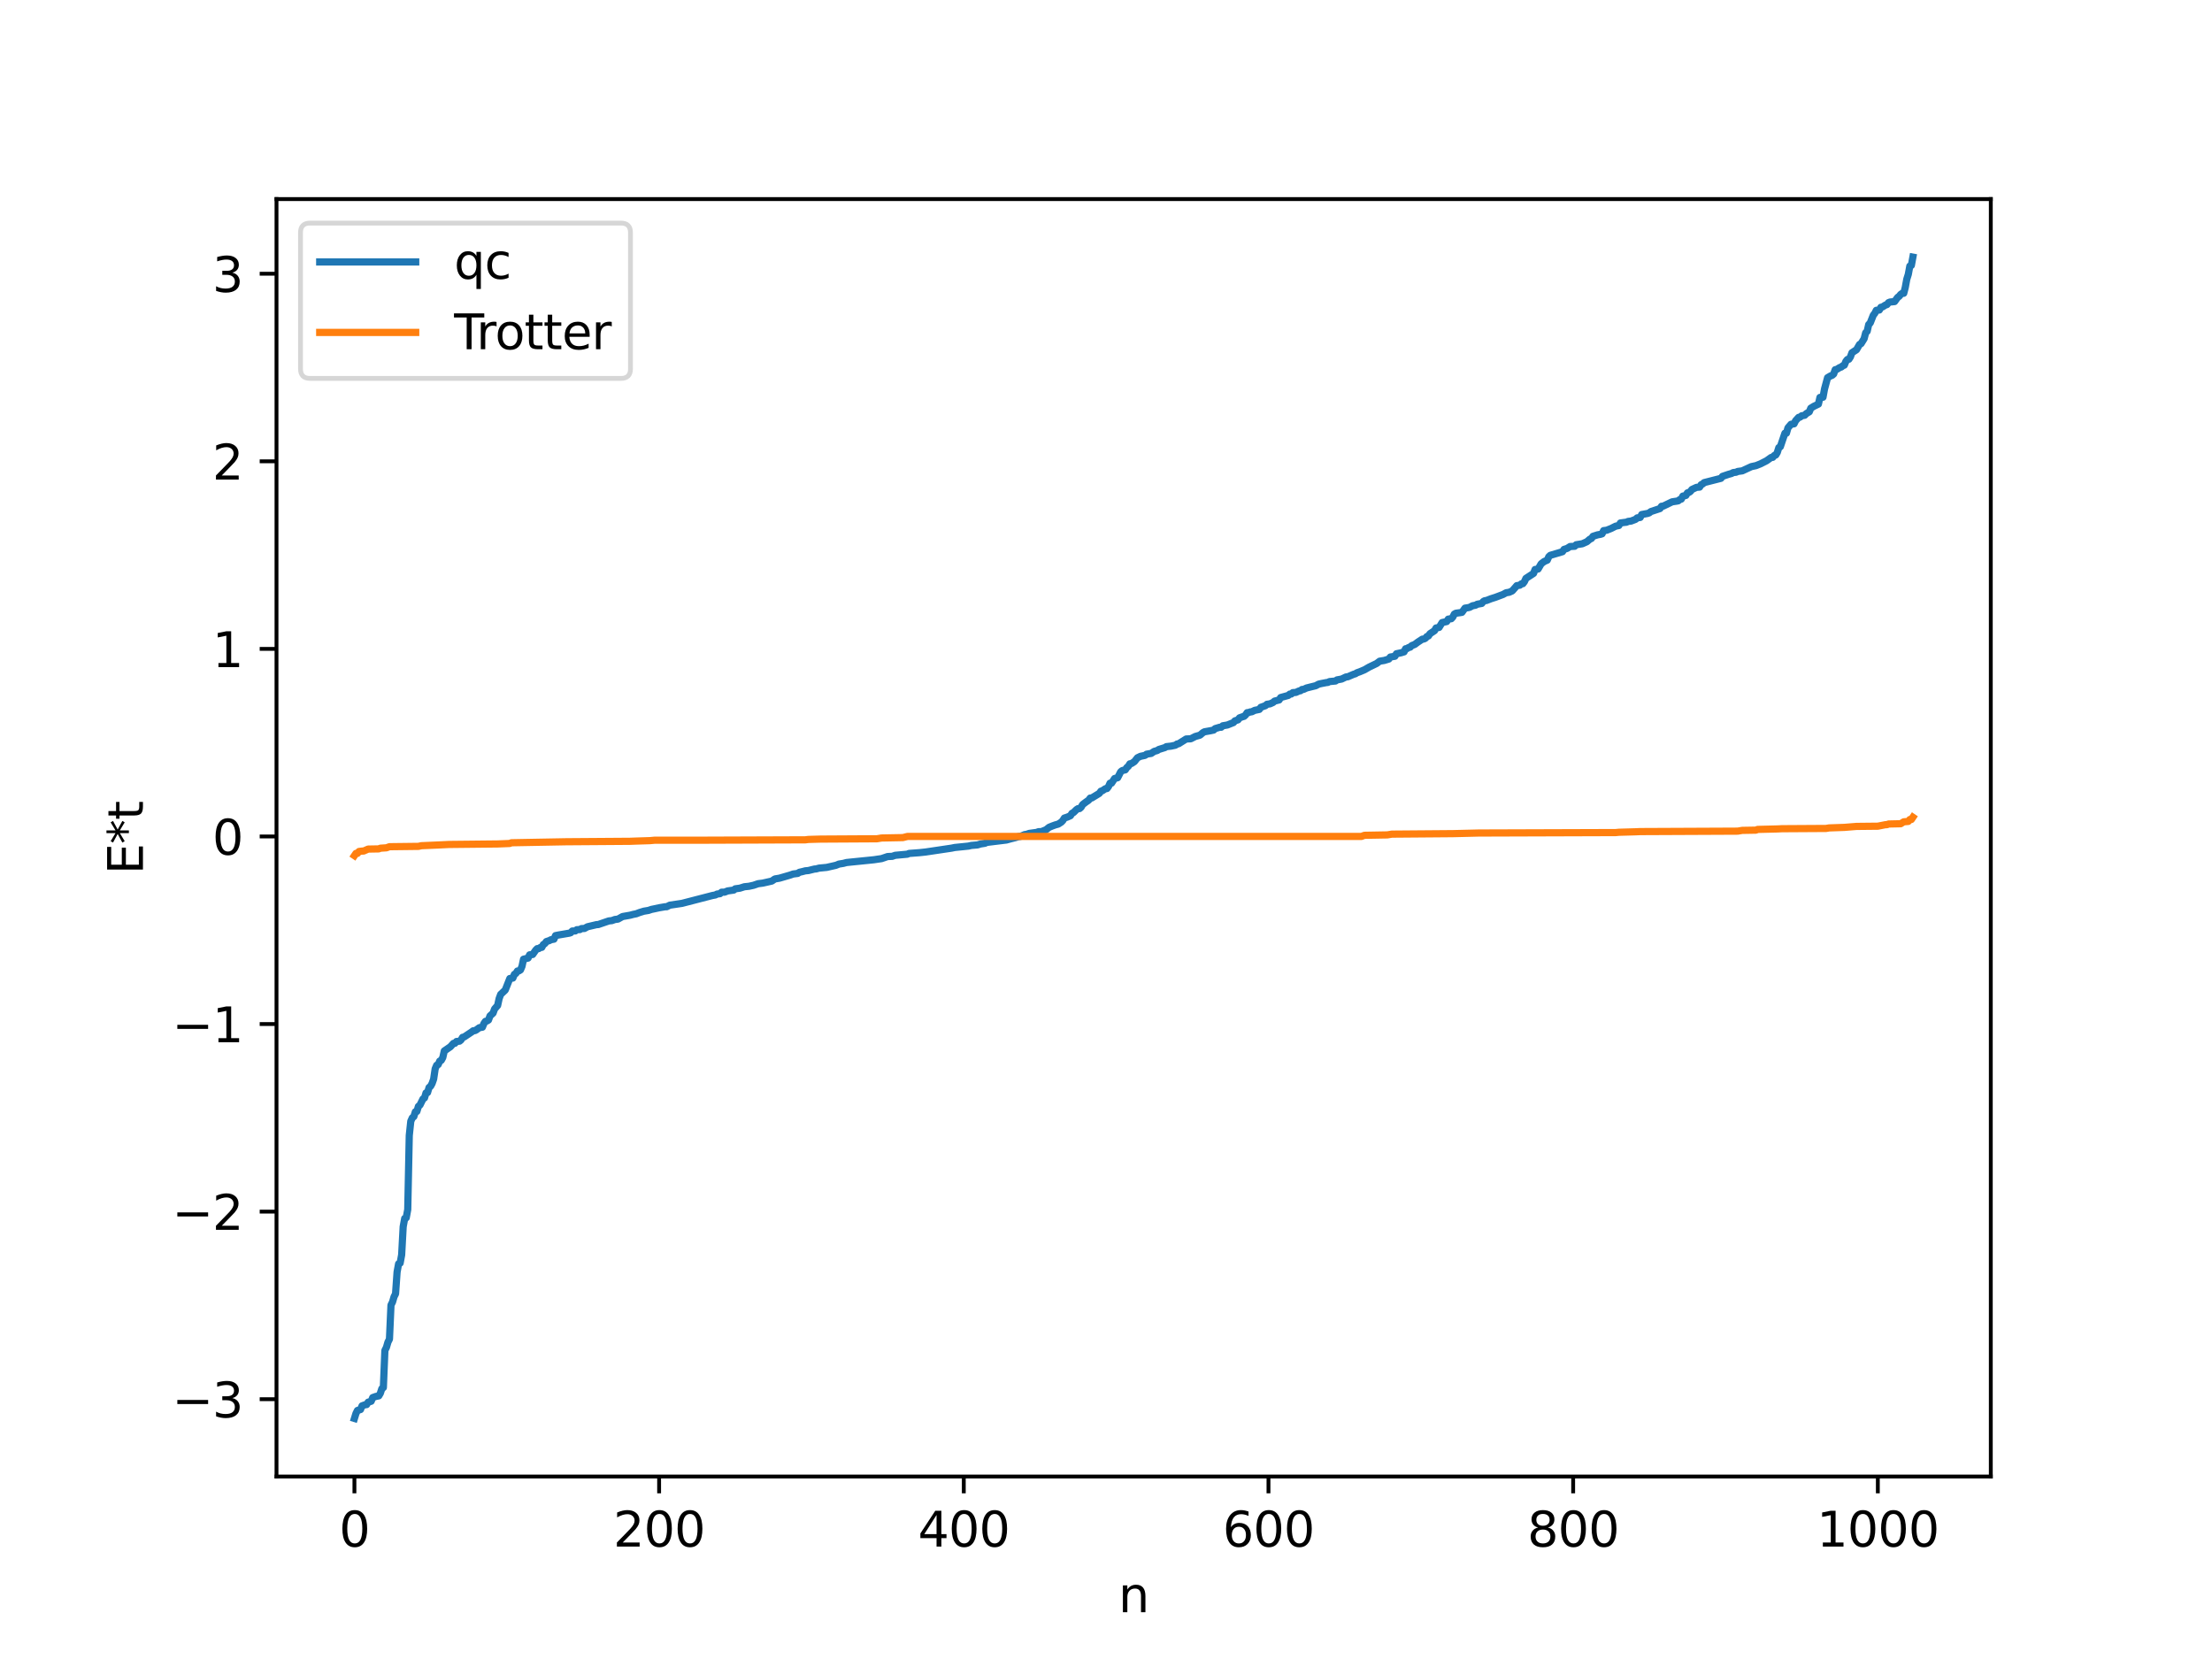<?xml version="1.0" encoding="utf-8" standalone="no"?>
<!DOCTYPE svg PUBLIC "-//W3C//DTD SVG 1.1//EN"
  "http://www.w3.org/Graphics/SVG/1.1/DTD/svg11.dtd">
<svg xmlns:xlink="http://www.w3.org/1999/xlink" width="460.8pt" height="345.6pt" viewBox="0 0 460.8 345.6" xmlns="http://www.w3.org/2000/svg" version="1.1">
 <defs>
  <style type="text/css">*{stroke-linejoin: round; stroke-linecap: butt}</style>
 </defs>
 <g id="figure_1">
  <g id="patch_1">
   <path d="M 0 345.6 
L 460.8 345.6 
L 460.8 0 
L 0 0 
z
" style="fill: #ffffff"/>
  </g>
  <g id="axes_1">
   <g id="patch_2">
    <path d="M 57.6 307.584 
L 414.72 307.584 
L 414.72 41.472 
L 57.6 41.472 
z
" style="fill: #ffffff"/>
   </g>
   <g id="matplotlib.axis_1">
    <g id="xtick_1">
     <g id="line2d_1">
      <defs>
       <path id="madf15a0b07" d="M 0 0 
L 0 3.5 
" style="stroke: #000000; stroke-width: 0.8"/>
      </defs>
      <g>
       <use xlink:href="#madf15a0b07" x="73.833" y="307.584" style="stroke: #000000; stroke-width: 0.8"/>
      </g>
     </g>
     <g id="text_1">
      <!-- 0 -->
      <g transform="translate(70.651 322.182) scale(0.1 -0.1)">
       <defs>
        <path id="DejaVuSans-30" d="M 2034 4250 
Q 1547 4250 1301 3770 
Q 1056 3291 1056 2328 
Q 1056 1369 1301 889 
Q 1547 409 2034 409 
Q 2525 409 2770 889 
Q 3016 1369 3016 2328 
Q 3016 3291 2770 3770 
Q 2525 4250 2034 4250 
z
M 2034 4750 
Q 2819 4750 3233 4129 
Q 3647 3509 3647 2328 
Q 3647 1150 3233 529 
Q 2819 -91 2034 -91 
Q 1250 -91 836 529 
Q 422 1150 422 2328 
Q 422 3509 836 4129 
Q 1250 4750 2034 4750 
z
" transform="scale(0.016)"/>
       </defs>
       <use xlink:href="#DejaVuSans-30"/>
      </g>
     </g>
    </g>
    <g id="xtick_2">
     <g id="line2d_2">
      <g>
       <use xlink:href="#madf15a0b07" x="137.304" y="307.584" style="stroke: #000000; stroke-width: 0.8"/>
      </g>
     </g>
     <g id="text_2">
      <!-- 200 -->
      <g transform="translate(127.76 322.182) scale(0.1 -0.1)">
       <defs>
        <path id="DejaVuSans-32" d="M 1228 531 
L 3431 531 
L 3431 0 
L 469 0 
L 469 531 
Q 828 903 1448 1529 
Q 2069 2156 2228 2338 
Q 2531 2678 2651 2914 
Q 2772 3150 2772 3378 
Q 2772 3750 2511 3984 
Q 2250 4219 1831 4219 
Q 1534 4219 1204 4116 
Q 875 4013 500 3803 
L 500 4441 
Q 881 4594 1212 4672 
Q 1544 4750 1819 4750 
Q 2544 4750 2975 4387 
Q 3406 4025 3406 3419 
Q 3406 3131 3298 2873 
Q 3191 2616 2906 2266 
Q 2828 2175 2409 1742 
Q 1991 1309 1228 531 
z
" transform="scale(0.016)"/>
       </defs>
       <use xlink:href="#DejaVuSans-32"/>
       <use xlink:href="#DejaVuSans-30" x="63.623"/>
       <use xlink:href="#DejaVuSans-30" x="127.246"/>
      </g>
     </g>
    </g>
    <g id="xtick_3">
     <g id="line2d_3">
      <g>
       <use xlink:href="#madf15a0b07" x="200.775" y="307.584" style="stroke: #000000; stroke-width: 0.8"/>
      </g>
     </g>
     <g id="text_3">
      <!-- 400 -->
      <g transform="translate(191.231 322.182) scale(0.1 -0.1)">
       <defs>
        <path id="DejaVuSans-34" d="M 2419 4116 
L 825 1625 
L 2419 1625 
L 2419 4116 
z
M 2253 4666 
L 3047 4666 
L 3047 1625 
L 3713 1625 
L 3713 1100 
L 3047 1100 
L 3047 0 
L 2419 0 
L 2419 1100 
L 313 1100 
L 313 1709 
L 2253 4666 
z
" transform="scale(0.016)"/>
       </defs>
       <use xlink:href="#DejaVuSans-34"/>
       <use xlink:href="#DejaVuSans-30" x="63.623"/>
       <use xlink:href="#DejaVuSans-30" x="127.246"/>
      </g>
     </g>
    </g>
    <g id="xtick_4">
     <g id="line2d_4">
      <g>
       <use xlink:href="#madf15a0b07" x="264.246" y="307.584" style="stroke: #000000; stroke-width: 0.8"/>
      </g>
     </g>
     <g id="text_4">
      <!-- 600 -->
      <g transform="translate(254.702 322.182) scale(0.1 -0.1)">
       <defs>
        <path id="DejaVuSans-36" d="M 2113 2584 
Q 1688 2584 1439 2293 
Q 1191 2003 1191 1497 
Q 1191 994 1439 701 
Q 1688 409 2113 409 
Q 2538 409 2786 701 
Q 3034 994 3034 1497 
Q 3034 2003 2786 2293 
Q 2538 2584 2113 2584 
z
M 3366 4563 
L 3366 3988 
Q 3128 4100 2886 4159 
Q 2644 4219 2406 4219 
Q 1781 4219 1451 3797 
Q 1122 3375 1075 2522 
Q 1259 2794 1537 2939 
Q 1816 3084 2150 3084 
Q 2853 3084 3261 2657 
Q 3669 2231 3669 1497 
Q 3669 778 3244 343 
Q 2819 -91 2113 -91 
Q 1303 -91 875 529 
Q 447 1150 447 2328 
Q 447 3434 972 4092 
Q 1497 4750 2381 4750 
Q 2619 4750 2861 4703 
Q 3103 4656 3366 4563 
z
" transform="scale(0.016)"/>
       </defs>
       <use xlink:href="#DejaVuSans-36"/>
       <use xlink:href="#DejaVuSans-30" x="63.623"/>
       <use xlink:href="#DejaVuSans-30" x="127.246"/>
      </g>
     </g>
    </g>
    <g id="xtick_5">
     <g id="line2d_5">
      <g>
       <use xlink:href="#madf15a0b07" x="327.717" y="307.584" style="stroke: #000000; stroke-width: 0.8"/>
      </g>
     </g>
     <g id="text_5">
      <!-- 800 -->
      <g transform="translate(318.173 322.182) scale(0.1 -0.1)">
       <defs>
        <path id="DejaVuSans-38" d="M 2034 2216 
Q 1584 2216 1326 1975 
Q 1069 1734 1069 1313 
Q 1069 891 1326 650 
Q 1584 409 2034 409 
Q 2484 409 2743 651 
Q 3003 894 3003 1313 
Q 3003 1734 2745 1975 
Q 2488 2216 2034 2216 
z
M 1403 2484 
Q 997 2584 770 2862 
Q 544 3141 544 3541 
Q 544 4100 942 4425 
Q 1341 4750 2034 4750 
Q 2731 4750 3128 4425 
Q 3525 4100 3525 3541 
Q 3525 3141 3298 2862 
Q 3072 2584 2669 2484 
Q 3125 2378 3379 2068 
Q 3634 1759 3634 1313 
Q 3634 634 3220 271 
Q 2806 -91 2034 -91 
Q 1263 -91 848 271 
Q 434 634 434 1313 
Q 434 1759 690 2068 
Q 947 2378 1403 2484 
z
M 1172 3481 
Q 1172 3119 1398 2916 
Q 1625 2713 2034 2713 
Q 2441 2713 2670 2916 
Q 2900 3119 2900 3481 
Q 2900 3844 2670 4047 
Q 2441 4250 2034 4250 
Q 1625 4250 1398 4047 
Q 1172 3844 1172 3481 
z
" transform="scale(0.016)"/>
       </defs>
       <use xlink:href="#DejaVuSans-38"/>
       <use xlink:href="#DejaVuSans-30" x="63.623"/>
       <use xlink:href="#DejaVuSans-30" x="127.246"/>
      </g>
     </g>
    </g>
    <g id="xtick_6">
     <g id="line2d_6">
      <g>
       <use xlink:href="#madf15a0b07" x="391.188" y="307.584" style="stroke: #000000; stroke-width: 0.8"/>
      </g>
     </g>
     <g id="text_6">
      <!-- 1000 -->
      <g transform="translate(378.463 322.182) scale(0.1 -0.1)">
       <defs>
        <path id="DejaVuSans-31" d="M 794 531 
L 1825 531 
L 1825 4091 
L 703 3866 
L 703 4441 
L 1819 4666 
L 2450 4666 
L 2450 531 
L 3481 531 
L 3481 0 
L 794 0 
L 794 531 
z
" transform="scale(0.016)"/>
       </defs>
       <use xlink:href="#DejaVuSans-31"/>
       <use xlink:href="#DejaVuSans-30" x="63.623"/>
       <use xlink:href="#DejaVuSans-30" x="127.246"/>
       <use xlink:href="#DejaVuSans-30" x="190.869"/>
      </g>
     </g>
    </g>
    <g id="text_7">
     <!-- n -->
     <g transform="translate(232.991 335.861) scale(0.1 -0.1)">
      <defs>
       <path id="DejaVuSans-6e" d="M 3513 2113 
L 3513 0 
L 2938 0 
L 2938 2094 
Q 2938 2591 2744 2837 
Q 2550 3084 2163 3084 
Q 1697 3084 1428 2787 
Q 1159 2491 1159 1978 
L 1159 0 
L 581 0 
L 581 3500 
L 1159 3500 
L 1159 2956 
Q 1366 3272 1645 3428 
Q 1925 3584 2291 3584 
Q 2894 3584 3203 3211 
Q 3513 2838 3513 2113 
z
" transform="scale(0.016)"/>
      </defs>
      <use xlink:href="#DejaVuSans-6e"/>
     </g>
    </g>
   </g>
   <g id="matplotlib.axis_2">
    <g id="ytick_1">
     <g id="line2d_7">
      <defs>
       <path id="m846f3b03c4" d="M 0 0 
L -3.5 0 
" style="stroke: #000000; stroke-width: 0.8"/>
      </defs>
      <g>
       <use xlink:href="#m846f3b03c4" x="57.6" y="291.473" style="stroke: #000000; stroke-width: 0.8"/>
      </g>
     </g>
     <g id="text_8">
      <!-- −3 -->
      <g transform="translate(35.858 295.272) scale(0.1 -0.1)">
       <defs>
        <path id="DejaVuSans-2212" d="M 678 2272 
L 4684 2272 
L 4684 1741 
L 678 1741 
L 678 2272 
z
" transform="scale(0.016)"/>
        <path id="DejaVuSans-33" d="M 2597 2516 
Q 3050 2419 3304 2112 
Q 3559 1806 3559 1356 
Q 3559 666 3084 287 
Q 2609 -91 1734 -91 
Q 1441 -91 1130 -33 
Q 819 25 488 141 
L 488 750 
Q 750 597 1062 519 
Q 1375 441 1716 441 
Q 2309 441 2620 675 
Q 2931 909 2931 1356 
Q 2931 1769 2642 2001 
Q 2353 2234 1838 2234 
L 1294 2234 
L 1294 2753 
L 1863 2753 
Q 2328 2753 2575 2939 
Q 2822 3125 2822 3475 
Q 2822 3834 2567 4026 
Q 2313 4219 1838 4219 
Q 1578 4219 1281 4162 
Q 984 4106 628 3988 
L 628 4550 
Q 988 4650 1302 4700 
Q 1616 4750 1894 4750 
Q 2613 4750 3031 4423 
Q 3450 4097 3450 3541 
Q 3450 3153 3228 2886 
Q 3006 2619 2597 2516 
z
" transform="scale(0.016)"/>
       </defs>
       <use xlink:href="#DejaVuSans-2212"/>
       <use xlink:href="#DejaVuSans-33" x="83.789"/>
      </g>
     </g>
    </g>
    <g id="ytick_2">
     <g id="line2d_8">
      <g>
       <use xlink:href="#m846f3b03c4" x="57.6" y="252.398" style="stroke: #000000; stroke-width: 0.8"/>
      </g>
     </g>
     <g id="text_9">
      <!-- −2 -->
      <g transform="translate(35.858 256.197) scale(0.1 -0.1)">
       <use xlink:href="#DejaVuSans-2212"/>
       <use xlink:href="#DejaVuSans-32" x="83.789"/>
      </g>
     </g>
    </g>
    <g id="ytick_3">
     <g id="line2d_9">
      <g>
       <use xlink:href="#m846f3b03c4" x="57.6" y="213.323" style="stroke: #000000; stroke-width: 0.8"/>
      </g>
     </g>
     <g id="text_10">
      <!-- −1 -->
      <g transform="translate(35.858 217.122) scale(0.1 -0.1)">
       <use xlink:href="#DejaVuSans-2212"/>
       <use xlink:href="#DejaVuSans-31" x="83.789"/>
      </g>
     </g>
    </g>
    <g id="ytick_4">
     <g id="line2d_10">
      <g>
       <use xlink:href="#m846f3b03c4" x="57.6" y="174.248" style="stroke: #000000; stroke-width: 0.8"/>
      </g>
     </g>
     <g id="text_11">
      <!-- 0 -->
      <g transform="translate(44.237 178.047) scale(0.1 -0.1)">
       <use xlink:href="#DejaVuSans-30"/>
      </g>
     </g>
    </g>
    <g id="ytick_5">
     <g id="line2d_11">
      <g>
       <use xlink:href="#m846f3b03c4" x="57.6" y="135.173" style="stroke: #000000; stroke-width: 0.8"/>
      </g>
     </g>
     <g id="text_12">
      <!-- 1 -->
      <g transform="translate(44.237 138.972) scale(0.1 -0.1)">
       <use xlink:href="#DejaVuSans-31"/>
      </g>
     </g>
    </g>
    <g id="ytick_6">
     <g id="line2d_12">
      <g>
       <use xlink:href="#m846f3b03c4" x="57.6" y="96.098" style="stroke: #000000; stroke-width: 0.8"/>
      </g>
     </g>
     <g id="text_13">
      <!-- 2 -->
      <g transform="translate(44.237 99.897) scale(0.1 -0.1)">
       <use xlink:href="#DejaVuSans-32"/>
      </g>
     </g>
    </g>
    <g id="ytick_7">
     <g id="line2d_13">
      <g>
       <use xlink:href="#m846f3b03c4" x="57.6" y="57.023" style="stroke: #000000; stroke-width: 0.8"/>
      </g>
     </g>
     <g id="text_14">
      <!-- 3 -->
      <g transform="translate(44.237 60.822) scale(0.1 -0.1)">
       <use xlink:href="#DejaVuSans-33"/>
      </g>
     </g>
    </g>
    <g id="text_15">
     <!-- E*t -->
     <g transform="translate(29.778 182.148) rotate(-90) scale(0.1 -0.1)">
      <defs>
       <path id="DejaVuSans-45" d="M 628 4666 
L 3578 4666 
L 3578 4134 
L 1259 4134 
L 1259 2753 
L 3481 2753 
L 3481 2222 
L 1259 2222 
L 1259 531 
L 3634 531 
L 3634 0 
L 628 0 
L 628 4666 
z
" transform="scale(0.016)"/>
       <path id="DejaVuSans-2a" d="M 3009 3897 
L 1888 3291 
L 3009 2681 
L 2828 2375 
L 1778 3009 
L 1778 1831 
L 1422 1831 
L 1422 3009 
L 372 2375 
L 191 2681 
L 1313 3291 
L 191 3897 
L 372 4206 
L 1422 3572 
L 1422 4750 
L 1778 4750 
L 1778 3572 
L 2828 4206 
L 3009 3897 
z
" transform="scale(0.016)"/>
       <path id="DejaVuSans-74" d="M 1172 4494 
L 1172 3500 
L 2356 3500 
L 2356 3053 
L 1172 3053 
L 1172 1153 
Q 1172 725 1289 603 
Q 1406 481 1766 481 
L 2356 481 
L 2356 0 
L 1766 0 
Q 1100 0 847 248 
Q 594 497 594 1153 
L 594 3053 
L 172 3053 
L 172 3500 
L 594 3500 
L 594 4494 
L 1172 4494 
z
" transform="scale(0.016)"/>
      </defs>
      <use xlink:href="#DejaVuSans-45"/>
      <use xlink:href="#DejaVuSans-2a" x="63.184"/>
      <use xlink:href="#DejaVuSans-74" x="113.184"/>
     </g>
    </g>
   </g>
   <g id="line2d_14">
    <path d="M 73.833 295.488 
L 74.15 294.459 
L 74.467 293.822 
L 75.102 293.632 
L 75.42 292.864 
L 76.054 292.637 
L 76.372 292.603 
L 76.689 292.099 
L 77.324 291.909 
L 77.641 291.14 
L 78.276 290.913 
L 78.91 290.782 
L 79.228 290.243 
L 79.545 289.284 
L 79.862 289.058 
L 80.18 281.318 
L 80.497 280.69 
L 80.815 279.594 
L 81.132 278.966 
L 81.449 271.871 
L 81.767 271.243 
L 82.084 270.147 
L 82.401 269.52 
L 82.719 264.99 
L 83.036 263.266 
L 83.353 263.134 
L 83.671 261.41 
L 83.988 255.543 
L 84.305 253.82 
L 84.623 253.687 
L 84.94 251.964 
L 85.258 236.544 
L 85.575 233.564 
L 85.892 232.86 
L 86.21 232.61 
L 86.527 231.6 
L 86.844 231.533 
L 87.162 230.474 
L 87.479 230.218 
L 88.114 228.926 
L 88.431 228.726 
L 88.748 227.667 
L 89.066 227.6 
L 89.383 226.54 
L 89.7 226.285 
L 90.018 225.694 
L 90.335 224.793 
L 90.653 222.654 
L 90.97 221.905 
L 91.287 221.76 
L 91.605 221.037 
L 91.922 220.89 
L 92.239 220.312 
L 92.557 218.926 
L 93.826 218.057 
L 94.461 217.353 
L 94.778 217.333 
L 95.096 216.962 
L 95.73 216.895 
L 96.048 216.628 
L 96.365 216.093 
L 96.682 216.026 
L 98.269 214.967 
L 98.586 214.726 
L 98.904 214.711 
L 99.221 214.548 
L 99.856 214.088 
L 100.491 213.986 
L 100.808 213.219 
L 101.125 212.762 
L 101.443 212.695 
L 101.76 212.495 
L 102.077 211.635 
L 102.712 211.055 
L 103.029 210.187 
L 103.664 209.462 
L 103.981 208.016 
L 104.299 207.148 
L 105.251 206.251 
L 106.203 203.843 
L 106.838 203.751 
L 107.155 202.975 
L 107.472 202.781 
L 107.79 202.277 
L 108.107 202.25 
L 108.424 202.051 
L 108.742 201.307 
L 109.059 199.818 
L 110.011 199.583 
L 110.329 198.907 
L 110.963 198.837 
L 111.598 197.937 
L 111.915 197.616 
L 112.233 197.609 
L 112.55 197.382 
L 112.867 197.355 
L 113.185 196.763 
L 113.502 196.579 
L 113.82 196.144 
L 114.454 195.937 
L 114.772 195.761 
L 115.406 195.644 
L 115.724 194.903 
L 116.358 194.776 
L 118.58 194.396 
L 118.897 194.297 
L 119.215 193.947 
L 119.849 193.932 
L 120.167 193.673 
L 120.801 193.65 
L 121.119 193.444 
L 121.753 193.415 
L 122.388 193.062 
L 124.292 192.612 
L 124.61 192.606 
L 126.831 191.847 
L 127.466 191.781 
L 128.1 191.546 
L 128.735 191.469 
L 129.687 190.933 
L 131.274 190.653 
L 131.909 190.482 
L 132.543 190.358 
L 133.178 190.111 
L 134.13 189.817 
L 135.082 189.659 
L 135.717 189.445 
L 136.352 189.314 
L 137.304 189.107 
L 138.573 188.89 
L 138.891 188.888 
L 139.525 188.567 
L 142.064 188.19 
L 145.238 187.37 
L 148.411 186.549 
L 149.046 186.433 
L 149.363 186.251 
L 149.998 186.169 
L 150.315 185.863 
L 150.95 185.851 
L 151.585 185.598 
L 152.854 185.417 
L 153.172 185.154 
L 154.124 185.025 
L 155.076 184.725 
L 156.028 184.628 
L 156.98 184.417 
L 157.932 184.092 
L 158.884 183.97 
L 159.519 183.828 
L 160.788 183.541 
L 161.423 183.1 
L 162.375 182.942 
L 164.596 182.298 
L 165.231 182.073 
L 166.183 181.95 
L 166.5 181.721 
L 167.135 181.575 
L 167.77 181.408 
L 168.405 181.35 
L 169.674 181.034 
L 169.991 181.015 
L 170.626 180.846 
L 172.213 180.695 
L 174.117 180.266 
L 174.752 180.008 
L 175.704 179.852 
L 176.339 179.681 
L 177.291 179.582 
L 182.051 179.101 
L 183.003 178.958 
L 183.638 178.867 
L 184.907 178.434 
L 185.859 178.391 
L 186.494 178.175 
L 189.033 177.943 
L 189.35 177.79 
L 191.572 177.623 
L 192.841 177.486 
L 198.236 176.683 
L 198.871 176.55 
L 201.727 176.258 
L 202.362 176.116 
L 203.631 176.009 
L 204.266 175.815 
L 205.218 175.663 
L 205.535 175.492 
L 209.661 174.989 
L 210.613 174.724 
L 211.565 174.486 
L 212.2 174.273 
L 212.517 174.26 
L 213.469 173.857 
L 213.786 173.826 
L 214.421 173.609 
L 216.008 173.395 
L 216.325 173.255 
L 216.96 173.238 
L 217.912 172.849 
L 218.547 172.342 
L 219.181 172.082 
L 219.816 171.85 
L 220.451 171.673 
L 221.086 171.265 
L 221.403 170.932 
L 221.72 170.42 
L 222.355 170.211 
L 222.99 169.93 
L 223.307 169.43 
L 223.624 169.272 
L 224.259 168.655 
L 224.577 168.447 
L 224.894 168.441 
L 225.211 168.166 
L 225.529 167.611 
L 226.163 167.127 
L 226.798 166.676 
L 227.115 166.247 
L 227.433 166.234 
L 229.02 165.266 
L 229.337 164.818 
L 229.654 164.719 
L 230.289 164.296 
L 230.606 164.268 
L 230.924 163.848 
L 231.241 163.149 
L 231.558 163.145 
L 232.193 162.175 
L 232.828 162.017 
L 233.462 160.778 
L 233.78 160.525 
L 234.415 160.373 
L 234.732 159.896 
L 235.049 159.638 
L 235.367 159.119 
L 235.684 159.071 
L 236.319 158.657 
L 236.953 157.858 
L 237.588 157.554 
L 238.54 157.354 
L 238.858 157.112 
L 239.492 156.998 
L 239.81 156.951 
L 240.444 156.525 
L 241.079 156.348 
L 241.396 156.13 
L 242.666 155.738 
L 242.983 155.539 
L 243.935 155.434 
L 244.887 155.233 
L 245.205 154.991 
L 245.522 154.939 
L 247.109 153.943 
L 248.061 153.903 
L 249.013 153.418 
L 249.965 153.151 
L 250.6 152.619 
L 250.917 152.444 
L 252.186 152.22 
L 252.821 152.083 
L 253.139 151.782 
L 254.091 151.497 
L 254.408 151.495 
L 254.725 151.192 
L 255.677 151.031 
L 256.947 150.527 
L 257.264 150.164 
L 257.899 149.956 
L 258.216 149.539 
L 258.851 149.312 
L 259.168 149.222 
L 259.486 148.931 
L 259.803 148.457 
L 260.12 148.442 
L 260.438 148.303 
L 260.755 148.287 
L 261.39 147.976 
L 262.342 147.783 
L 262.659 147.338 
L 263.611 147.006 
L 263.929 146.718 
L 264.563 146.625 
L 265.198 146.338 
L 265.515 146.053 
L 266.467 145.812 
L 266.785 145.308 
L 268.372 144.871 
L 268.689 144.592 
L 269.006 144.573 
L 269.324 144.284 
L 269.958 144.244 
L 270.593 143.948 
L 270.91 143.893 
L 271.228 143.629 
L 271.545 143.62 
L 272.18 143.32 
L 273.449 143.003 
L 274.084 142.851 
L 274.719 142.517 
L 275.353 142.375 
L 276.305 142.193 
L 276.623 142.165 
L 276.94 141.987 
L 278.21 141.867 
L 278.527 141.635 
L 279.479 141.459 
L 280.431 141.008 
L 280.748 140.996 
L 282.018 140.451 
L 282.335 140.369 
L 282.653 140.161 
L 283.287 139.935 
L 284.239 139.533 
L 285.191 138.982 
L 286.778 138.215 
L 287.413 137.737 
L 288.365 137.582 
L 289.317 137.292 
L 289.634 136.869 
L 290.586 136.713 
L 290.904 136.188 
L 291.856 135.988 
L 292.491 135.795 
L 292.808 135.145 
L 293.125 135.105 
L 293.443 134.881 
L 293.76 134.825 
L 294.077 134.497 
L 294.712 134.253 
L 295.347 133.776 
L 296.299 133.149 
L 296.616 133.117 
L 296.934 132.969 
L 297.251 132.601 
L 297.568 132.489 
L 297.886 132.011 
L 298.838 131.384 
L 299.155 130.819 
L 299.79 130.708 
L 300.424 129.686 
L 301.377 129.482 
L 301.694 128.976 
L 302.329 128.89 
L 302.646 128.544 
L 302.963 127.928 
L 303.281 127.749 
L 304.233 127.618 
L 304.55 127.563 
L 305.185 126.688 
L 305.82 126.59 
L 306.137 126.523 
L 306.772 126.187 
L 307.406 126.072 
L 307.724 125.877 
L 308.358 125.762 
L 308.676 125.707 
L 308.993 125.308 
L 309.31 125.131 
L 309.628 125.105 
L 310.58 124.734 
L 311.532 124.43 
L 313.119 123.832 
L 313.753 123.483 
L 314.388 123.381 
L 315.023 123.096 
L 315.658 122.378 
L 315.975 122.001 
L 316.61 121.907 
L 316.927 121.627 
L 317.244 121.589 
L 317.562 121.171 
L 317.879 120.489 
L 319.466 119.448 
L 319.783 118.633 
L 320.418 118.536 
L 321.053 117.449 
L 321.687 116.966 
L 322.322 116.694 
L 322.639 115.973 
L 322.957 115.685 
L 325.496 114.93 
L 325.813 114.448 
L 326.448 114.249 
L 327.082 113.849 
L 328.034 113.8 
L 328.352 113.479 
L 329.621 113.276 
L 330.573 112.851 
L 331.208 112.311 
L 331.525 112.181 
L 331.843 111.724 
L 332.795 111.421 
L 333.429 111.303 
L 333.747 111.2 
L 334.064 110.538 
L 334.699 110.458 
L 335.651 110.08 
L 336.286 109.755 
L 336.603 109.601 
L 337.238 109.477 
L 337.555 108.947 
L 338.507 108.815 
L 338.824 108.789 
L 339.142 108.624 
L 339.777 108.55 
L 340.729 108.186 
L 341.046 107.887 
L 341.681 107.796 
L 341.998 107.186 
L 343.267 106.951 
L 343.585 106.826 
L 343.902 106.571 
L 345.806 105.943 
L 346.124 105.462 
L 346.441 105.455 
L 348.028 104.687 
L 348.345 104.538 
L 349.297 104.396 
L 349.615 104.329 
L 349.932 104.06 
L 350.249 103.974 
L 350.567 103.346 
L 351.201 103.214 
L 351.519 102.672 
L 351.836 102.586 
L 352.153 102.361 
L 352.471 101.961 
L 353.423 101.522 
L 354.058 101.474 
L 354.375 100.97 
L 354.692 100.827 
L 355.01 100.534 
L 358.5 99.645 
L 358.818 99.239 
L 360.087 98.81 
L 360.722 98.632 
L 361.039 98.448 
L 361.674 98.374 
L 361.991 98.215 
L 362.943 98.086 
L 364.848 97.204 
L 365.8 97.001 
L 366.752 96.623 
L 368.021 95.976 
L 368.973 95.295 
L 369.291 95.277 
L 369.608 94.899 
L 369.925 94.785 
L 370.243 94.252 
L 370.56 93.247 
L 370.877 93.061 
L 371.829 90.243 
L 372.147 90.24 
L 372.464 89.127 
L 373.099 88.387 
L 373.734 88.292 
L 374.051 87.646 
L 374.686 86.949 
L 375.003 86.886 
L 375.32 86.619 
L 375.955 86.504 
L 376.272 86.172 
L 376.907 85.79 
L 377.224 85.03 
L 377.859 84.642 
L 378.811 84.178 
L 379.129 82.786 
L 379.763 82.753 
L 380.081 81.029 
L 380.715 78.68 
L 381.35 78.304 
L 381.667 78.19 
L 381.985 77.908 
L 382.302 77.016 
L 382.62 76.957 
L 383.254 76.56 
L 383.572 76.466 
L 383.889 76.185 
L 384.206 76.071 
L 384.524 75.292 
L 384.841 74.895 
L 385.158 74.836 
L 385.476 74.347 
L 385.793 73.478 
L 386.745 72.85 
L 387.38 71.754 
L 387.697 71.582 
L 388.332 70.556 
L 388.649 69.33 
L 388.967 69.006 
L 389.284 67.606 
L 389.601 67.283 
L 390.236 65.675 
L 390.553 65.271 
L 390.871 64.643 
L 391.505 64.58 
L 391.823 64.01 
L 392.14 63.952 
L 392.775 63.548 
L 393.092 63.449 
L 393.41 63.05 
L 393.727 62.92 
L 394.679 62.822 
L 395.314 61.954 
L 395.631 61.726 
L 395.948 61.327 
L 396.266 61.11 
L 396.583 61.098 
L 396.9 59.883 
L 397.218 58.16 
L 397.535 57.148 
L 397.853 55.424 
L 398.17 55.292 
L 398.487 53.568 
L 398.487 53.568 
" clip-path="url(#p16afac34a5)" style="fill: none; stroke: #1f77b4; stroke-width: 1.5; stroke-linecap: square"/>
   </g>
   <g id="line2d_15">
    <path d="M 73.833 178.243 
L 74.15 177.777 
L 74.467 177.777 
L 74.785 177.378 
L 75.42 177.296 
L 75.737 177.296 
L 76.689 176.879 
L 78.91 176.84 
L 79.228 176.698 
L 80.497 176.615 
L 81.132 176.384 
L 87.162 176.313 
L 87.796 176.174 
L 88.748 176.135 
L 91.287 176.026 
L 93.509 175.917 
L 103.664 175.811 
L 106.203 175.711 
L 106.52 175.562 
L 117.945 175.353 
L 131.274 175.258 
L 132.543 175.21 
L 135.4 175.12 
L 136.352 175.033 
L 146.19 175.029 
L 167.77 174.951 
L 168.405 174.869 
L 170.943 174.799 
L 182.686 174.731 
L 183.638 174.572 
L 188.081 174.488 
L 189.033 174.248 
L 283.605 174.248 
L 284.239 174.008 
L 289 173.924 
L 289.952 173.765 
L 302.646 173.663 
L 308.041 173.533 
L 336.603 173.44 
L 337.238 173.376 
L 340.729 173.277 
L 341.681 173.235 
L 361.991 173.143 
L 362.943 172.983 
L 365.8 172.934 
L 366.117 172.784 
L 370.243 172.685 
L 371.195 172.636 
L 380.398 172.579 
L 381.033 172.47 
L 384.206 172.361 
L 386.745 172.156 
L 391.188 172.111 
L 392.775 171.797 
L 393.092 171.797 
L 393.41 171.655 
L 395.948 171.601 
L 396.583 171.2 
L 397.535 171.117 
L 397.853 170.719 
L 398.17 170.719 
L 398.487 170.252 
L 398.487 170.252 
" clip-path="url(#p16afac34a5)" style="fill: none; stroke: #ff7f0e; stroke-width: 1.5; stroke-linecap: square"/>
   </g>
   <g id="patch_3">
    <path d="M 57.6 307.584 
L 57.6 41.472 
" style="fill: none; stroke: #000000; stroke-width: 0.8; stroke-linejoin: miter; stroke-linecap: square"/>
   </g>
   <g id="patch_4">
    <path d="M 414.72 307.584 
L 414.72 41.472 
" style="fill: none; stroke: #000000; stroke-width: 0.8; stroke-linejoin: miter; stroke-linecap: square"/>
   </g>
   <g id="patch_5">
    <path d="M 57.6 307.584 
L 414.72 307.584 
" style="fill: none; stroke: #000000; stroke-width: 0.8; stroke-linejoin: miter; stroke-linecap: square"/>
   </g>
   <g id="patch_6">
    <path d="M 57.6 41.472 
L 414.72 41.472 
" style="fill: none; stroke: #000000; stroke-width: 0.8; stroke-linejoin: miter; stroke-linecap: square"/>
   </g>
   <g id="legend_1">
    <g id="patch_7">
     <path d="M 64.6 78.828 
L 129.342 78.828 
Q 131.342 78.828 131.342 76.828 
L 131.342 48.472 
Q 131.342 46.472 129.342 46.472 
L 64.6 46.472 
Q 62.6 46.472 62.6 48.472 
L 62.6 76.828 
Q 62.6 78.828 64.6 78.828 
z
" style="fill: #ffffff; opacity: 0.8; stroke: #cccccc; stroke-linejoin: miter"/>
    </g>
    <g id="line2d_16">
     <path d="M 66.6 54.57 
L 76.6 54.57 
L 86.6 54.57 
" style="fill: none; stroke: #1f77b4; stroke-width: 1.5; stroke-linecap: square"/>
    </g>
    <g id="text_16">
     <!-- qc -->
     <g transform="translate(94.6 58.07) scale(0.1 -0.1)">
      <defs>
       <path id="DejaVuSans-71" d="M 947 1747 
Q 947 1113 1208 752 
Q 1469 391 1925 391 
Q 2381 391 2643 752 
Q 2906 1113 2906 1747 
Q 2906 2381 2643 2742 
Q 2381 3103 1925 3103 
Q 1469 3103 1208 2742 
Q 947 2381 947 1747 
z
M 2906 525 
Q 2725 213 2448 61 
Q 2172 -91 1784 -91 
Q 1150 -91 751 415 
Q 353 922 353 1747 
Q 353 2572 751 3078 
Q 1150 3584 1784 3584 
Q 2172 3584 2448 3432 
Q 2725 3281 2906 2969 
L 2906 3500 
L 3481 3500 
L 3481 -1331 
L 2906 -1331 
L 2906 525 
z
" transform="scale(0.016)"/>
       <path id="DejaVuSans-63" d="M 3122 3366 
L 3122 2828 
Q 2878 2963 2633 3030 
Q 2388 3097 2138 3097 
Q 1578 3097 1268 2742 
Q 959 2388 959 1747 
Q 959 1106 1268 751 
Q 1578 397 2138 397 
Q 2388 397 2633 464 
Q 2878 531 3122 666 
L 3122 134 
Q 2881 22 2623 -34 
Q 2366 -91 2075 -91 
Q 1284 -91 818 406 
Q 353 903 353 1747 
Q 353 2603 823 3093 
Q 1294 3584 2113 3584 
Q 2378 3584 2631 3529 
Q 2884 3475 3122 3366 
z
" transform="scale(0.016)"/>
      </defs>
      <use xlink:href="#DejaVuSans-71"/>
      <use xlink:href="#DejaVuSans-63" x="63.477"/>
     </g>
    </g>
    <g id="line2d_17">
     <path d="M 66.6 69.249 
L 76.6 69.249 
L 86.6 69.249 
" style="fill: none; stroke: #ff7f0e; stroke-width: 1.5; stroke-linecap: square"/>
    </g>
    <g id="text_17">
     <!-- Trotter -->
     <g transform="translate(94.6 72.749) scale(0.1 -0.1)">
      <defs>
       <path id="DejaVuSans-54" d="M -19 4666 
L 3928 4666 
L 3928 4134 
L 2272 4134 
L 2272 0 
L 1638 0 
L 1638 4134 
L -19 4134 
L -19 4666 
z
" transform="scale(0.016)"/>
       <path id="DejaVuSans-72" d="M 2631 2963 
Q 2534 3019 2420 3045 
Q 2306 3072 2169 3072 
Q 1681 3072 1420 2755 
Q 1159 2438 1159 1844 
L 1159 0 
L 581 0 
L 581 3500 
L 1159 3500 
L 1159 2956 
Q 1341 3275 1631 3429 
Q 1922 3584 2338 3584 
Q 2397 3584 2469 3576 
Q 2541 3569 2628 3553 
L 2631 2963 
z
" transform="scale(0.016)"/>
       <path id="DejaVuSans-6f" d="M 1959 3097 
Q 1497 3097 1228 2736 
Q 959 2375 959 1747 
Q 959 1119 1226 758 
Q 1494 397 1959 397 
Q 2419 397 2687 759 
Q 2956 1122 2956 1747 
Q 2956 2369 2687 2733 
Q 2419 3097 1959 3097 
z
M 1959 3584 
Q 2709 3584 3137 3096 
Q 3566 2609 3566 1747 
Q 3566 888 3137 398 
Q 2709 -91 1959 -91 
Q 1206 -91 779 398 
Q 353 888 353 1747 
Q 353 2609 779 3096 
Q 1206 3584 1959 3584 
z
" transform="scale(0.016)"/>
       <path id="DejaVuSans-65" d="M 3597 1894 
L 3597 1613 
L 953 1613 
Q 991 1019 1311 708 
Q 1631 397 2203 397 
Q 2534 397 2845 478 
Q 3156 559 3463 722 
L 3463 178 
Q 3153 47 2828 -22 
Q 2503 -91 2169 -91 
Q 1331 -91 842 396 
Q 353 884 353 1716 
Q 353 2575 817 3079 
Q 1281 3584 2069 3584 
Q 2775 3584 3186 3129 
Q 3597 2675 3597 1894 
z
M 3022 2063 
Q 3016 2534 2758 2815 
Q 2500 3097 2075 3097 
Q 1594 3097 1305 2825 
Q 1016 2553 972 2059 
L 3022 2063 
z
" transform="scale(0.016)"/>
      </defs>
      <use xlink:href="#DejaVuSans-54"/>
      <use xlink:href="#DejaVuSans-72" x="46.334"/>
      <use xlink:href="#DejaVuSans-6f" x="85.197"/>
      <use xlink:href="#DejaVuSans-74" x="146.379"/>
      <use xlink:href="#DejaVuSans-74" x="185.588"/>
      <use xlink:href="#DejaVuSans-65" x="224.797"/>
      <use xlink:href="#DejaVuSans-72" x="286.32"/>
     </g>
    </g>
   </g>
  </g>
 </g>
 <defs>
  <clipPath id="p16afac34a5">
   <rect x="57.6" y="41.472" width="357.12" height="266.112"/>
  </clipPath>
 </defs>
</svg>
